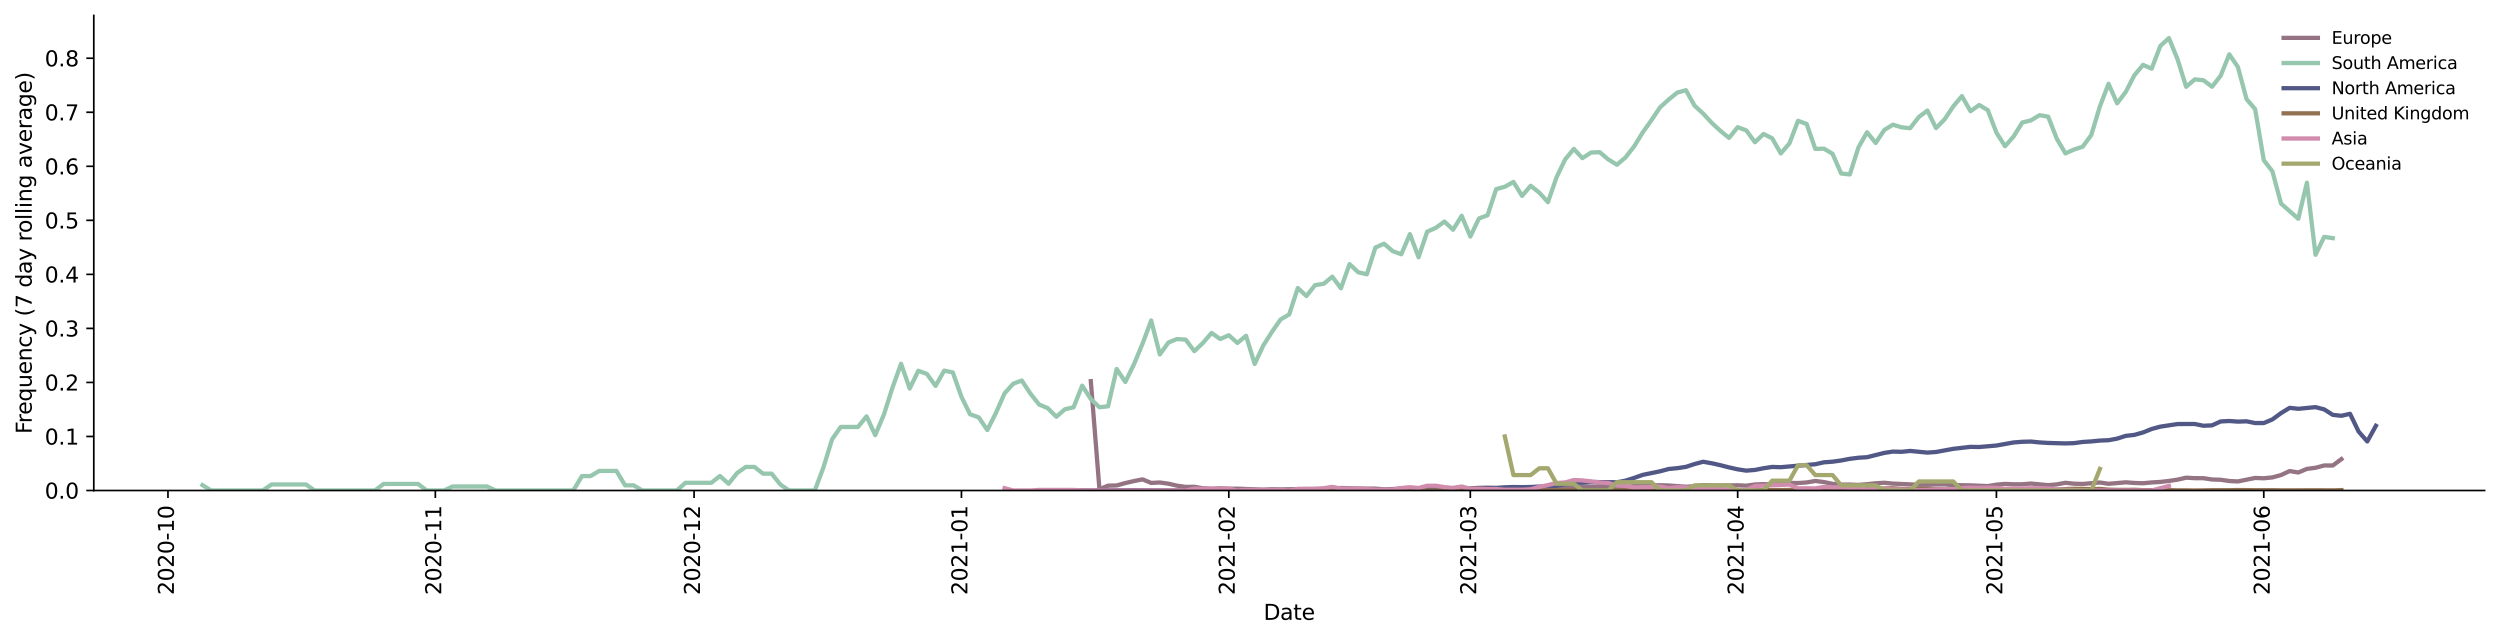 <?xml version="1.0" encoding="utf-8" standalone="no"?>
<!DOCTYPE svg PUBLIC "-//W3C//DTD SVG 1.1//EN"
  "http://www.w3.org/Graphics/SVG/1.1/DTD/svg11.dtd">
<svg height="298.621pt" version="1.1" viewBox="0 0 1166.981 298.621" width="1166.981pt" xmlns="http://www.w3.org/2000/svg" xmlns:xlink="http://www.w3.org/1999/xlink">
 <defs>
  <style type="text/css">*{stroke-linecap:butt;stroke-linejoin:round;}</style>
 </defs>
 <g id="figure_1">
  <g id="patch_1">
   <path d="M 0 298.621 
L 1166.981 298.621 
L 1166.981 0 
L 0 0 
z
" style="fill:#ffffff;"/>
  </g>
  <g id="axes_1">
   <g id="patch_2">
    <path d="M 43.781 228.96 
L 1159.781 228.96 
L 1159.781 7.2 
L 43.781 7.2 
z
" style="fill:#ffffff;"/>
   </g>
   <g id="matplotlib.axis_1">
    <g id="xtick_1">
     <g id="line2d_1">
      <defs>
       <path d="M 0 0 
L 0 3.5 
" id="m5e70912ed9" style="stroke:#000000;stroke-width:0.8;"/>
      </defs>
      <g>
       <use style="stroke:#000000;stroke-width:0.8;" x="78.405" xlink:href="#m5e70912ed9" y="228.96"/>
      </g>
     </g>
     <g id="text_1">
      <!-- 2020-10 -->
      <g transform="translate(81.164 277.743)rotate(-90)scale(0.1 -0.1)">
       <defs>
        <path d="M 1228 531 
L 3431 531 
L 3431 0 
L 469 0 
L 469 531 
Q 828 903 1448 1529 
Q 2069 2156 2228 2338 
Q 2531 2678 2651 2914 
Q 2772 3150 2772 3378 
Q 2772 3750 2511 3984 
Q 2250 4219 1831 4219 
Q 1534 4219 1204 4116 
Q 875 4013 500 3803 
L 500 4441 
Q 881 4594 1212 4672 
Q 1544 4750 1819 4750 
Q 2544 4750 2975 4387 
Q 3406 4025 3406 3419 
Q 3406 3131 3298 2873 
Q 3191 2616 2906 2266 
Q 2828 2175 2409 1742 
Q 1991 1309 1228 531 
z
" id="DejaVuSans-32" transform="scale(0.016)"/>
        <path d="M 2034 4250 
Q 1547 4250 1301 3770 
Q 1056 3291 1056 2328 
Q 1056 1369 1301 889 
Q 1547 409 2034 409 
Q 2525 409 2770 889 
Q 3016 1369 3016 2328 
Q 3016 3291 2770 3770 
Q 2525 4250 2034 4250 
z
M 2034 4750 
Q 2819 4750 3233 4129 
Q 3647 3509 3647 2328 
Q 3647 1150 3233 529 
Q 2819 -91 2034 -91 
Q 1250 -91 836 529 
Q 422 1150 422 2328 
Q 422 3509 836 4129 
Q 1250 4750 2034 4750 
z
" id="DejaVuSans-30" transform="scale(0.016)"/>
        <path d="M 313 2009 
L 1997 2009 
L 1997 1497 
L 313 1497 
L 313 2009 
z
" id="DejaVuSans-2d" transform="scale(0.016)"/>
        <path d="M 794 531 
L 1825 531 
L 1825 4091 
L 703 3866 
L 703 4441 
L 1819 4666 
L 2450 4666 
L 2450 531 
L 3481 531 
L 3481 0 
L 794 0 
L 794 531 
z
" id="DejaVuSans-31" transform="scale(0.016)"/>
       </defs>
       <use xlink:href="#DejaVuSans-32"/>
       <use x="63.623" xlink:href="#DejaVuSans-30"/>
       <use x="127.246" xlink:href="#DejaVuSans-32"/>
       <use x="190.869" xlink:href="#DejaVuSans-30"/>
       <use x="254.492" xlink:href="#DejaVuSans-2d"/>
       <use x="290.576" xlink:href="#DejaVuSans-31"/>
       <use x="354.199" xlink:href="#DejaVuSans-30"/>
      </g>
     </g>
    </g>
    <g id="xtick_2">
     <g id="line2d_2">
      <g>
       <use style="stroke:#000000;stroke-width:0.8;" x="203.21" xlink:href="#m5e70912ed9" y="228.96"/>
      </g>
     </g>
     <g id="text_2">
      <!-- 2020-11 -->
      <g transform="translate(205.969 277.743)rotate(-90)scale(0.1 -0.1)">
       <use xlink:href="#DejaVuSans-32"/>
       <use x="63.623" xlink:href="#DejaVuSans-30"/>
       <use x="127.246" xlink:href="#DejaVuSans-32"/>
       <use x="190.869" xlink:href="#DejaVuSans-30"/>
       <use x="254.492" xlink:href="#DejaVuSans-2d"/>
       <use x="290.576" xlink:href="#DejaVuSans-31"/>
       <use x="354.199" xlink:href="#DejaVuSans-31"/>
      </g>
     </g>
    </g>
    <g id="xtick_3">
     <g id="line2d_3">
      <g>
       <use style="stroke:#000000;stroke-width:0.8;" x="323.989" xlink:href="#m5e70912ed9" y="228.96"/>
      </g>
     </g>
     <g id="text_3">
      <!-- 2020-12 -->
      <g transform="translate(326.748 277.743)rotate(-90)scale(0.1 -0.1)">
       <use xlink:href="#DejaVuSans-32"/>
       <use x="63.623" xlink:href="#DejaVuSans-30"/>
       <use x="127.246" xlink:href="#DejaVuSans-32"/>
       <use x="190.869" xlink:href="#DejaVuSans-30"/>
       <use x="254.492" xlink:href="#DejaVuSans-2d"/>
       <use x="290.576" xlink:href="#DejaVuSans-31"/>
       <use x="354.199" xlink:href="#DejaVuSans-32"/>
      </g>
     </g>
    </g>
    <g id="xtick_4">
     <g id="line2d_4">
      <g>
       <use style="stroke:#000000;stroke-width:0.8;" x="448.794" xlink:href="#m5e70912ed9" y="228.96"/>
      </g>
     </g>
     <g id="text_4">
      <!-- 2021-01 -->
      <g transform="translate(451.554 277.743)rotate(-90)scale(0.1 -0.1)">
       <use xlink:href="#DejaVuSans-32"/>
       <use x="63.623" xlink:href="#DejaVuSans-30"/>
       <use x="127.246" xlink:href="#DejaVuSans-32"/>
       <use x="190.869" xlink:href="#DejaVuSans-31"/>
       <use x="254.492" xlink:href="#DejaVuSans-2d"/>
       <use x="290.576" xlink:href="#DejaVuSans-30"/>
       <use x="354.199" xlink:href="#DejaVuSans-31"/>
      </g>
     </g>
    </g>
    <g id="xtick_5">
     <g id="line2d_5">
      <g>
       <use style="stroke:#000000;stroke-width:0.8;" x="573.599" xlink:href="#m5e70912ed9" y="228.96"/>
      </g>
     </g>
     <g id="text_5">
      <!-- 2021-02 -->
      <g transform="translate(576.359 277.743)rotate(-90)scale(0.1 -0.1)">
       <use xlink:href="#DejaVuSans-32"/>
       <use x="63.623" xlink:href="#DejaVuSans-30"/>
       <use x="127.246" xlink:href="#DejaVuSans-32"/>
       <use x="190.869" xlink:href="#DejaVuSans-31"/>
       <use x="254.492" xlink:href="#DejaVuSans-2d"/>
       <use x="290.576" xlink:href="#DejaVuSans-30"/>
       <use x="354.199" xlink:href="#DejaVuSans-32"/>
      </g>
     </g>
    </g>
    <g id="xtick_6">
     <g id="line2d_6">
      <g>
       <use style="stroke:#000000;stroke-width:0.8;" x="686.327" xlink:href="#m5e70912ed9" y="228.96"/>
      </g>
     </g>
     <g id="text_6">
      <!-- 2021-03 -->
      <g transform="translate(689.086 277.743)rotate(-90)scale(0.1 -0.1)">
       <defs>
        <path d="M 2597 2516 
Q 3050 2419 3304 2112 
Q 3559 1806 3559 1356 
Q 3559 666 3084 287 
Q 2609 -91 1734 -91 
Q 1441 -91 1130 -33 
Q 819 25 488 141 
L 488 750 
Q 750 597 1062 519 
Q 1375 441 1716 441 
Q 2309 441 2620 675 
Q 2931 909 2931 1356 
Q 2931 1769 2642 2001 
Q 2353 2234 1838 2234 
L 1294 2234 
L 1294 2753 
L 1863 2753 
Q 2328 2753 2575 2939 
Q 2822 3125 2822 3475 
Q 2822 3834 2567 4026 
Q 2313 4219 1838 4219 
Q 1578 4219 1281 4162 
Q 984 4106 628 3988 
L 628 4550 
Q 988 4650 1302 4700 
Q 1616 4750 1894 4750 
Q 2613 4750 3031 4423 
Q 3450 4097 3450 3541 
Q 3450 3153 3228 2886 
Q 3006 2619 2597 2516 
z
" id="DejaVuSans-33" transform="scale(0.016)"/>
       </defs>
       <use xlink:href="#DejaVuSans-32"/>
       <use x="63.623" xlink:href="#DejaVuSans-30"/>
       <use x="127.246" xlink:href="#DejaVuSans-32"/>
       <use x="190.869" xlink:href="#DejaVuSans-31"/>
       <use x="254.492" xlink:href="#DejaVuSans-2d"/>
       <use x="290.576" xlink:href="#DejaVuSans-30"/>
       <use x="354.199" xlink:href="#DejaVuSans-33"/>
      </g>
     </g>
    </g>
    <g id="xtick_7">
     <g id="line2d_7">
      <g>
       <use style="stroke:#000000;stroke-width:0.8;" x="811.132" xlink:href="#m5e70912ed9" y="228.96"/>
      </g>
     </g>
     <g id="text_7">
      <!-- 2021-04 -->
      <g transform="translate(813.891 277.743)rotate(-90)scale(0.1 -0.1)">
       <defs>
        <path d="M 2419 4116 
L 825 1625 
L 2419 1625 
L 2419 4116 
z
M 2253 4666 
L 3047 4666 
L 3047 1625 
L 3713 1625 
L 3713 1100 
L 3047 1100 
L 3047 0 
L 2419 0 
L 2419 1100 
L 313 1100 
L 313 1709 
L 2253 4666 
z
" id="DejaVuSans-34" transform="scale(0.016)"/>
       </defs>
       <use xlink:href="#DejaVuSans-32"/>
       <use x="63.623" xlink:href="#DejaVuSans-30"/>
       <use x="127.246" xlink:href="#DejaVuSans-32"/>
       <use x="190.869" xlink:href="#DejaVuSans-31"/>
       <use x="254.492" xlink:href="#DejaVuSans-2d"/>
       <use x="290.576" xlink:href="#DejaVuSans-30"/>
       <use x="354.199" xlink:href="#DejaVuSans-34"/>
      </g>
     </g>
    </g>
    <g id="xtick_8">
     <g id="line2d_8">
      <g>
       <use style="stroke:#000000;stroke-width:0.8;" x="931.911" xlink:href="#m5e70912ed9" y="228.96"/>
      </g>
     </g>
     <g id="text_8">
      <!-- 2021-05 -->
      <g transform="translate(934.67 277.743)rotate(-90)scale(0.1 -0.1)">
       <defs>
        <path d="M 691 4666 
L 3169 4666 
L 3169 4134 
L 1269 4134 
L 1269 2991 
Q 1406 3038 1543 3061 
Q 1681 3084 1819 3084 
Q 2600 3084 3056 2656 
Q 3513 2228 3513 1497 
Q 3513 744 3044 326 
Q 2575 -91 1722 -91 
Q 1428 -91 1123 -41 
Q 819 9 494 109 
L 494 744 
Q 775 591 1075 516 
Q 1375 441 1709 441 
Q 2250 441 2565 725 
Q 2881 1009 2881 1497 
Q 2881 1984 2565 2268 
Q 2250 2553 1709 2553 
Q 1456 2553 1204 2497 
Q 953 2441 691 2322 
L 691 4666 
z
" id="DejaVuSans-35" transform="scale(0.016)"/>
       </defs>
       <use xlink:href="#DejaVuSans-32"/>
       <use x="63.623" xlink:href="#DejaVuSans-30"/>
       <use x="127.246" xlink:href="#DejaVuSans-32"/>
       <use x="190.869" xlink:href="#DejaVuSans-31"/>
       <use x="254.492" xlink:href="#DejaVuSans-2d"/>
       <use x="290.576" xlink:href="#DejaVuSans-30"/>
       <use x="354.199" xlink:href="#DejaVuSans-35"/>
      </g>
     </g>
    </g>
    <g id="xtick_9">
     <g id="line2d_9">
      <g>
       <use style="stroke:#000000;stroke-width:0.8;" x="1056.716" xlink:href="#m5e70912ed9" y="228.96"/>
      </g>
     </g>
     <g id="text_9">
      <!-- 2021-06 -->
      <g transform="translate(1059.476 277.743)rotate(-90)scale(0.1 -0.1)">
       <defs>
        <path d="M 2113 2584 
Q 1688 2584 1439 2293 
Q 1191 2003 1191 1497 
Q 1191 994 1439 701 
Q 1688 409 2113 409 
Q 2538 409 2786 701 
Q 3034 994 3034 1497 
Q 3034 2003 2786 2293 
Q 2538 2584 2113 2584 
z
M 3366 4563 
L 3366 3988 
Q 3128 4100 2886 4159 
Q 2644 4219 2406 4219 
Q 1781 4219 1451 3797 
Q 1122 3375 1075 2522 
Q 1259 2794 1537 2939 
Q 1816 3084 2150 3084 
Q 2853 3084 3261 2657 
Q 3669 2231 3669 1497 
Q 3669 778 3244 343 
Q 2819 -91 2113 -91 
Q 1303 -91 875 529 
Q 447 1150 447 2328 
Q 447 3434 972 4092 
Q 1497 4750 2381 4750 
Q 2619 4750 2861 4703 
Q 3103 4656 3366 4563 
z
" id="DejaVuSans-36" transform="scale(0.016)"/>
       </defs>
       <use xlink:href="#DejaVuSans-32"/>
       <use x="63.623" xlink:href="#DejaVuSans-30"/>
       <use x="127.246" xlink:href="#DejaVuSans-32"/>
       <use x="190.869" xlink:href="#DejaVuSans-31"/>
       <use x="254.492" xlink:href="#DejaVuSans-2d"/>
       <use x="290.576" xlink:href="#DejaVuSans-30"/>
       <use x="354.199" xlink:href="#DejaVuSans-36"/>
      </g>
     </g>
    </g>
    <g id="text_10">
     <!-- Date -->
     <g transform="translate(589.83 289.341)scale(0.1 -0.1)">
      <defs>
       <path d="M 1259 4147 
L 1259 519 
L 2022 519 
Q 2988 519 3436 956 
Q 3884 1394 3884 2338 
Q 3884 3275 3436 3711 
Q 2988 4147 2022 4147 
L 1259 4147 
z
M 628 4666 
L 1925 4666 
Q 3281 4666 3915 4102 
Q 4550 3538 4550 2338 
Q 4550 1131 3912 565 
Q 3275 0 1925 0 
L 628 0 
L 628 4666 
z
" id="DejaVuSans-44" transform="scale(0.016)"/>
       <path d="M 2194 1759 
Q 1497 1759 1228 1600 
Q 959 1441 959 1056 
Q 959 750 1161 570 
Q 1363 391 1709 391 
Q 2188 391 2477 730 
Q 2766 1069 2766 1631 
L 2766 1759 
L 2194 1759 
z
M 3341 1997 
L 3341 0 
L 2766 0 
L 2766 531 
Q 2569 213 2275 61 
Q 1981 -91 1556 -91 
Q 1019 -91 701 211 
Q 384 513 384 1019 
Q 384 1609 779 1909 
Q 1175 2209 1959 2209 
L 2766 2209 
L 2766 2266 
Q 2766 2663 2505 2880 
Q 2244 3097 1772 3097 
Q 1472 3097 1187 3025 
Q 903 2953 641 2809 
L 641 3341 
Q 956 3463 1253 3523 
Q 1550 3584 1831 3584 
Q 2591 3584 2966 3190 
Q 3341 2797 3341 1997 
z
" id="DejaVuSans-61" transform="scale(0.016)"/>
       <path d="M 1172 4494 
L 1172 3500 
L 2356 3500 
L 2356 3053 
L 1172 3053 
L 1172 1153 
Q 1172 725 1289 603 
Q 1406 481 1766 481 
L 2356 481 
L 2356 0 
L 1766 0 
Q 1100 0 847 248 
Q 594 497 594 1153 
L 594 3053 
L 172 3053 
L 172 3500 
L 594 3500 
L 594 4494 
L 1172 4494 
z
" id="DejaVuSans-74" transform="scale(0.016)"/>
       <path d="M 3597 1894 
L 3597 1613 
L 953 1613 
Q 991 1019 1311 708 
Q 1631 397 2203 397 
Q 2534 397 2845 478 
Q 3156 559 3463 722 
L 3463 178 
Q 3153 47 2828 -22 
Q 2503 -91 2169 -91 
Q 1331 -91 842 396 
Q 353 884 353 1716 
Q 353 2575 817 3079 
Q 1281 3584 2069 3584 
Q 2775 3584 3186 3129 
Q 3597 2675 3597 1894 
z
M 3022 2063 
Q 3016 2534 2758 2815 
Q 2500 3097 2075 3097 
Q 1594 3097 1305 2825 
Q 1016 2553 972 2059 
L 3022 2063 
z
" id="DejaVuSans-65" transform="scale(0.016)"/>
      </defs>
      <use xlink:href="#DejaVuSans-44"/>
      <use x="77.002" xlink:href="#DejaVuSans-61"/>
      <use x="138.281" xlink:href="#DejaVuSans-74"/>
      <use x="177.49" xlink:href="#DejaVuSans-65"/>
     </g>
    </g>
   </g>
   <g id="matplotlib.axis_2">
    <g id="ytick_1">
     <g id="line2d_10">
      <defs>
       <path d="M 0 0 
L -3.5 0 
" id="m253e2233e4" style="stroke:#000000;stroke-width:0.8;"/>
      </defs>
      <g>
       <use style="stroke:#000000;stroke-width:0.8;" x="43.781" xlink:href="#m253e2233e4" y="228.96"/>
      </g>
     </g>
     <g id="text_11">
      <!-- 0.0 -->
      <g transform="translate(20.878 232.759)scale(0.1 -0.1)">
       <defs>
        <path d="M 684 794 
L 1344 794 
L 1344 0 
L 684 0 
L 684 794 
z
" id="DejaVuSans-2e" transform="scale(0.016)"/>
       </defs>
       <use xlink:href="#DejaVuSans-30"/>
       <use x="63.623" xlink:href="#DejaVuSans-2e"/>
       <use x="95.41" xlink:href="#DejaVuSans-30"/>
      </g>
     </g>
    </g>
    <g id="ytick_2">
     <g id="line2d_11">
      <g>
       <use style="stroke:#000000;stroke-width:0.8;" x="43.781" xlink:href="#m253e2233e4" y="203.737"/>
      </g>
     </g>
     <g id="text_12">
      <!-- 0.1 -->
      <g transform="translate(20.878 207.537)scale(0.1 -0.1)">
       <use xlink:href="#DejaVuSans-30"/>
       <use x="63.623" xlink:href="#DejaVuSans-2e"/>
       <use x="95.41" xlink:href="#DejaVuSans-31"/>
      </g>
     </g>
    </g>
    <g id="ytick_3">
     <g id="line2d_12">
      <g>
       <use style="stroke:#000000;stroke-width:0.8;" x="43.781" xlink:href="#m253e2233e4" y="178.515"/>
      </g>
     </g>
     <g id="text_13">
      <!-- 0.2 -->
      <g transform="translate(20.878 182.314)scale(0.1 -0.1)">
       <use xlink:href="#DejaVuSans-30"/>
       <use x="63.623" xlink:href="#DejaVuSans-2e"/>
       <use x="95.41" xlink:href="#DejaVuSans-32"/>
      </g>
     </g>
    </g>
    <g id="ytick_4">
     <g id="line2d_13">
      <g>
       <use style="stroke:#000000;stroke-width:0.8;" x="43.781" xlink:href="#m253e2233e4" y="153.292"/>
      </g>
     </g>
     <g id="text_14">
      <!-- 0.3 -->
      <g transform="translate(20.878 157.091)scale(0.1 -0.1)">
       <use xlink:href="#DejaVuSans-30"/>
       <use x="63.623" xlink:href="#DejaVuSans-2e"/>
       <use x="95.41" xlink:href="#DejaVuSans-33"/>
      </g>
     </g>
    </g>
    <g id="ytick_5">
     <g id="line2d_14">
      <g>
       <use style="stroke:#000000;stroke-width:0.8;" x="43.781" xlink:href="#m253e2233e4" y="128.07"/>
      </g>
     </g>
     <g id="text_15">
      <!-- 0.4 -->
      <g transform="translate(20.878 131.869)scale(0.1 -0.1)">
       <use xlink:href="#DejaVuSans-30"/>
       <use x="63.623" xlink:href="#DejaVuSans-2e"/>
       <use x="95.41" xlink:href="#DejaVuSans-34"/>
      </g>
     </g>
    </g>
    <g id="ytick_6">
     <g id="line2d_15">
      <g>
       <use style="stroke:#000000;stroke-width:0.8;" x="43.781" xlink:href="#m253e2233e4" y="102.847"/>
      </g>
     </g>
     <g id="text_16">
      <!-- 0.5 -->
      <g transform="translate(20.878 106.646)scale(0.1 -0.1)">
       <use xlink:href="#DejaVuSans-30"/>
       <use x="63.623" xlink:href="#DejaVuSans-2e"/>
       <use x="95.41" xlink:href="#DejaVuSans-35"/>
      </g>
     </g>
    </g>
    <g id="ytick_7">
     <g id="line2d_16">
      <g>
       <use style="stroke:#000000;stroke-width:0.8;" x="43.781" xlink:href="#m253e2233e4" y="77.624"/>
      </g>
     </g>
     <g id="text_17">
      <!-- 0.6 -->
      <g transform="translate(20.878 81.424)scale(0.1 -0.1)">
       <use xlink:href="#DejaVuSans-30"/>
       <use x="63.623" xlink:href="#DejaVuSans-2e"/>
       <use x="95.41" xlink:href="#DejaVuSans-36"/>
      </g>
     </g>
    </g>
    <g id="ytick_8">
     <g id="line2d_17">
      <g>
       <use style="stroke:#000000;stroke-width:0.8;" x="43.781" xlink:href="#m253e2233e4" y="52.402"/>
      </g>
     </g>
     <g id="text_18">
      <!-- 0.7 -->
      <g transform="translate(20.878 56.201)scale(0.1 -0.1)">
       <defs>
        <path d="M 525 4666 
L 3525 4666 
L 3525 4397 
L 1831 0 
L 1172 0 
L 2766 4134 
L 525 4134 
L 525 4666 
z
" id="DejaVuSans-37" transform="scale(0.016)"/>
       </defs>
       <use xlink:href="#DejaVuSans-30"/>
       <use x="63.623" xlink:href="#DejaVuSans-2e"/>
       <use x="95.41" xlink:href="#DejaVuSans-37"/>
      </g>
     </g>
    </g>
    <g id="ytick_9">
     <g id="line2d_18">
      <g>
       <use style="stroke:#000000;stroke-width:0.8;" x="43.781" xlink:href="#m253e2233e4" y="27.179"/>
      </g>
     </g>
     <g id="text_19">
      <!-- 0.8 -->
      <g transform="translate(20.878 30.978)scale(0.1 -0.1)">
       <defs>
        <path d="M 2034 2216 
Q 1584 2216 1326 1975 
Q 1069 1734 1069 1313 
Q 1069 891 1326 650 
Q 1584 409 2034 409 
Q 2484 409 2743 651 
Q 3003 894 3003 1313 
Q 3003 1734 2745 1975 
Q 2488 2216 2034 2216 
z
M 1403 2484 
Q 997 2584 770 2862 
Q 544 3141 544 3541 
Q 544 4100 942 4425 
Q 1341 4750 2034 4750 
Q 2731 4750 3128 4425 
Q 3525 4100 3525 3541 
Q 3525 3141 3298 2862 
Q 3072 2584 2669 2484 
Q 3125 2378 3379 2068 
Q 3634 1759 3634 1313 
Q 3634 634 3220 271 
Q 2806 -91 2034 -91 
Q 1263 -91 848 271 
Q 434 634 434 1313 
Q 434 1759 690 2068 
Q 947 2378 1403 2484 
z
M 1172 3481 
Q 1172 3119 1398 2916 
Q 1625 2713 2034 2713 
Q 2441 2713 2670 2916 
Q 2900 3119 2900 3481 
Q 2900 3844 2670 4047 
Q 2441 4250 2034 4250 
Q 1625 4250 1398 4047 
Q 1172 3844 1172 3481 
z
" id="DejaVuSans-38" transform="scale(0.016)"/>
       </defs>
       <use xlink:href="#DejaVuSans-30"/>
       <use x="63.623" xlink:href="#DejaVuSans-2e"/>
       <use x="95.41" xlink:href="#DejaVuSans-38"/>
      </g>
     </g>
    </g>
    <g id="text_20">
     <!-- Frequency (7 day rolling average) -->
     <g transform="translate(14.798 202.529)rotate(-90)scale(0.1 -0.1)">
      <defs>
       <path d="M 628 4666 
L 3309 4666 
L 3309 4134 
L 1259 4134 
L 1259 2759 
L 3109 2759 
L 3109 2228 
L 1259 2228 
L 1259 0 
L 628 0 
L 628 4666 
z
" id="DejaVuSans-46" transform="scale(0.016)"/>
       <path d="M 2631 2963 
Q 2534 3019 2420 3045 
Q 2306 3072 2169 3072 
Q 1681 3072 1420 2755 
Q 1159 2438 1159 1844 
L 1159 0 
L 581 0 
L 581 3500 
L 1159 3500 
L 1159 2956 
Q 1341 3275 1631 3429 
Q 1922 3584 2338 3584 
Q 2397 3584 2469 3576 
Q 2541 3569 2628 3553 
L 2631 2963 
z
" id="DejaVuSans-72" transform="scale(0.016)"/>
       <path d="M 947 1747 
Q 947 1113 1208 752 
Q 1469 391 1925 391 
Q 2381 391 2643 752 
Q 2906 1113 2906 1747 
Q 2906 2381 2643 2742 
Q 2381 3103 1925 3103 
Q 1469 3103 1208 2742 
Q 947 2381 947 1747 
z
M 2906 525 
Q 2725 213 2448 61 
Q 2172 -91 1784 -91 
Q 1150 -91 751 415 
Q 353 922 353 1747 
Q 353 2572 751 3078 
Q 1150 3584 1784 3584 
Q 2172 3584 2448 3432 
Q 2725 3281 2906 2969 
L 2906 3500 
L 3481 3500 
L 3481 -1331 
L 2906 -1331 
L 2906 525 
z
" id="DejaVuSans-71" transform="scale(0.016)"/>
       <path d="M 544 1381 
L 544 3500 
L 1119 3500 
L 1119 1403 
Q 1119 906 1312 657 
Q 1506 409 1894 409 
Q 2359 409 2629 706 
Q 2900 1003 2900 1516 
L 2900 3500 
L 3475 3500 
L 3475 0 
L 2900 0 
L 2900 538 
Q 2691 219 2414 64 
Q 2138 -91 1772 -91 
Q 1169 -91 856 284 
Q 544 659 544 1381 
z
M 1991 3584 
L 1991 3584 
z
" id="DejaVuSans-75" transform="scale(0.016)"/>
       <path d="M 3513 2113 
L 3513 0 
L 2938 0 
L 2938 2094 
Q 2938 2591 2744 2837 
Q 2550 3084 2163 3084 
Q 1697 3084 1428 2787 
Q 1159 2491 1159 1978 
L 1159 0 
L 581 0 
L 581 3500 
L 1159 3500 
L 1159 2956 
Q 1366 3272 1645 3428 
Q 1925 3584 2291 3584 
Q 2894 3584 3203 3211 
Q 3513 2838 3513 2113 
z
" id="DejaVuSans-6e" transform="scale(0.016)"/>
       <path d="M 3122 3366 
L 3122 2828 
Q 2878 2963 2633 3030 
Q 2388 3097 2138 3097 
Q 1578 3097 1268 2742 
Q 959 2388 959 1747 
Q 959 1106 1268 751 
Q 1578 397 2138 397 
Q 2388 397 2633 464 
Q 2878 531 3122 666 
L 3122 134 
Q 2881 22 2623 -34 
Q 2366 -91 2075 -91 
Q 1284 -91 818 406 
Q 353 903 353 1747 
Q 353 2603 823 3093 
Q 1294 3584 2113 3584 
Q 2378 3584 2631 3529 
Q 2884 3475 3122 3366 
z
" id="DejaVuSans-63" transform="scale(0.016)"/>
       <path d="M 2059 -325 
Q 1816 -950 1584 -1140 
Q 1353 -1331 966 -1331 
L 506 -1331 
L 506 -850 
L 844 -850 
Q 1081 -850 1212 -737 
Q 1344 -625 1503 -206 
L 1606 56 
L 191 3500 
L 800 3500 
L 1894 763 
L 2988 3500 
L 3597 3500 
L 2059 -325 
z
" id="DejaVuSans-79" transform="scale(0.016)"/>
       <path id="DejaVuSans-20" transform="scale(0.016)"/>
       <path d="M 1984 4856 
Q 1566 4138 1362 3434 
Q 1159 2731 1159 2009 
Q 1159 1288 1364 580 
Q 1569 -128 1984 -844 
L 1484 -844 
Q 1016 -109 783 600 
Q 550 1309 550 2009 
Q 550 2706 781 3412 
Q 1013 4119 1484 4856 
L 1984 4856 
z
" id="DejaVuSans-28" transform="scale(0.016)"/>
       <path d="M 2906 2969 
L 2906 4863 
L 3481 4863 
L 3481 0 
L 2906 0 
L 2906 525 
Q 2725 213 2448 61 
Q 2172 -91 1784 -91 
Q 1150 -91 751 415 
Q 353 922 353 1747 
Q 353 2572 751 3078 
Q 1150 3584 1784 3584 
Q 2172 3584 2448 3432 
Q 2725 3281 2906 2969 
z
M 947 1747 
Q 947 1113 1208 752 
Q 1469 391 1925 391 
Q 2381 391 2643 752 
Q 2906 1113 2906 1747 
Q 2906 2381 2643 2742 
Q 2381 3103 1925 3103 
Q 1469 3103 1208 2742 
Q 947 2381 947 1747 
z
" id="DejaVuSans-64" transform="scale(0.016)"/>
       <path d="M 1959 3097 
Q 1497 3097 1228 2736 
Q 959 2375 959 1747 
Q 959 1119 1226 758 
Q 1494 397 1959 397 
Q 2419 397 2687 759 
Q 2956 1122 2956 1747 
Q 2956 2369 2687 2733 
Q 2419 3097 1959 3097 
z
M 1959 3584 
Q 2709 3584 3137 3096 
Q 3566 2609 3566 1747 
Q 3566 888 3137 398 
Q 2709 -91 1959 -91 
Q 1206 -91 779 398 
Q 353 888 353 1747 
Q 353 2609 779 3096 
Q 1206 3584 1959 3584 
z
" id="DejaVuSans-6f" transform="scale(0.016)"/>
       <path d="M 603 4863 
L 1178 4863 
L 1178 0 
L 603 0 
L 603 4863 
z
" id="DejaVuSans-6c" transform="scale(0.016)"/>
       <path d="M 603 3500 
L 1178 3500 
L 1178 0 
L 603 0 
L 603 3500 
z
M 603 4863 
L 1178 4863 
L 1178 4134 
L 603 4134 
L 603 4863 
z
" id="DejaVuSans-69" transform="scale(0.016)"/>
       <path d="M 2906 1791 
Q 2906 2416 2648 2759 
Q 2391 3103 1925 3103 
Q 1463 3103 1205 2759 
Q 947 2416 947 1791 
Q 947 1169 1205 825 
Q 1463 481 1925 481 
Q 2391 481 2648 825 
Q 2906 1169 2906 1791 
z
M 3481 434 
Q 3481 -459 3084 -895 
Q 2688 -1331 1869 -1331 
Q 1566 -1331 1297 -1286 
Q 1028 -1241 775 -1147 
L 775 -588 
Q 1028 -725 1275 -790 
Q 1522 -856 1778 -856 
Q 2344 -856 2625 -561 
Q 2906 -266 2906 331 
L 2906 616 
Q 2728 306 2450 153 
Q 2172 0 1784 0 
Q 1141 0 747 490 
Q 353 981 353 1791 
Q 353 2603 747 3093 
Q 1141 3584 1784 3584 
Q 2172 3584 2450 3431 
Q 2728 3278 2906 2969 
L 2906 3500 
L 3481 3500 
L 3481 434 
z
" id="DejaVuSans-67" transform="scale(0.016)"/>
       <path d="M 191 3500 
L 800 3500 
L 1894 563 
L 2988 3500 
L 3597 3500 
L 2284 0 
L 1503 0 
L 191 3500 
z
" id="DejaVuSans-76" transform="scale(0.016)"/>
       <path d="M 513 4856 
L 1013 4856 
Q 1481 4119 1714 3412 
Q 1947 2706 1947 2009 
Q 1947 1309 1714 600 
Q 1481 -109 1013 -844 
L 513 -844 
Q 928 -128 1133 580 
Q 1338 1288 1338 2009 
Q 1338 2731 1133 3434 
Q 928 4138 513 4856 
z
" id="DejaVuSans-29" transform="scale(0.016)"/>
      </defs>
      <use xlink:href="#DejaVuSans-46"/>
      <use x="50.27" xlink:href="#DejaVuSans-72"/>
      <use x="89.133" xlink:href="#DejaVuSans-65"/>
      <use x="150.656" xlink:href="#DejaVuSans-71"/>
      <use x="214.133" xlink:href="#DejaVuSans-75"/>
      <use x="277.512" xlink:href="#DejaVuSans-65"/>
      <use x="339.035" xlink:href="#DejaVuSans-6e"/>
      <use x="402.414" xlink:href="#DejaVuSans-63"/>
      <use x="457.395" xlink:href="#DejaVuSans-79"/>
      <use x="516.574" xlink:href="#DejaVuSans-20"/>
      <use x="548.361" xlink:href="#DejaVuSans-28"/>
      <use x="587.375" xlink:href="#DejaVuSans-37"/>
      <use x="650.998" xlink:href="#DejaVuSans-20"/>
      <use x="682.785" xlink:href="#DejaVuSans-64"/>
      <use x="746.262" xlink:href="#DejaVuSans-61"/>
      <use x="807.541" xlink:href="#DejaVuSans-79"/>
      <use x="866.721" xlink:href="#DejaVuSans-20"/>
      <use x="898.508" xlink:href="#DejaVuSans-72"/>
      <use x="937.371" xlink:href="#DejaVuSans-6f"/>
      <use x="998.553" xlink:href="#DejaVuSans-6c"/>
      <use x="1026.336" xlink:href="#DejaVuSans-6c"/>
      <use x="1054.119" xlink:href="#DejaVuSans-69"/>
      <use x="1081.902" xlink:href="#DejaVuSans-6e"/>
      <use x="1145.281" xlink:href="#DejaVuSans-67"/>
      <use x="1208.758" xlink:href="#DejaVuSans-20"/>
      <use x="1240.545" xlink:href="#DejaVuSans-61"/>
      <use x="1301.824" xlink:href="#DejaVuSans-76"/>
      <use x="1361.004" xlink:href="#DejaVuSans-65"/>
      <use x="1422.527" xlink:href="#DejaVuSans-72"/>
      <use x="1463.641" xlink:href="#DejaVuSans-61"/>
      <use x="1524.92" xlink:href="#DejaVuSans-67"/>
      <use x="1588.396" xlink:href="#DejaVuSans-65"/>
      <use x="1649.92" xlink:href="#DejaVuSans-29"/>
     </g>
    </g>
   </g>
   <g id="line2d_19">
    <path clip-path="url(#pf88e5915ab)" d="M 509.184 177.921 
L 513.21 228.367 
L 517.236 226.703 
L 521.262 226.606 
L 525.288 225.497 
L 529.314 224.563 
L 533.34 223.767 
L 537.366 225.43 
L 541.392 225.22 
L 545.418 225.779 
L 549.444 226.713 
L 553.47 227.282 
L 557.496 227.224 
L 561.522 227.919 
L 565.547 228.174 
L 569.573 227.942 
L 573.599 228.125 
L 577.625 228.106 
L 589.703 228.574 
L 593.729 228.371 
L 597.755 228.448 
L 605.807 228.31 
L 621.911 228.17 
L 625.937 227.778 
L 633.989 228.049 
L 642.041 228.082 
L 646.067 228.43 
L 650.093 228.283 
L 654.119 227.992 
L 658.145 228.082 
L 670.223 227.893 
L 674.249 228.134 
L 678.275 227.811 
L 682.301 227.81 
L 686.327 227.959 
L 690.353 227.706 
L 694.379 227.625 
L 698.405 227.818 
L 702.431 227.827 
L 706.457 227.449 
L 718.534 227.64 
L 722.56 227.631 
L 726.586 227.865 
L 730.612 227.963 
L 738.664 227.144 
L 742.69 227.17 
L 750.742 226.935 
L 754.768 227.315 
L 758.794 227.36 
L 762.82 226.852 
L 766.846 226.587 
L 770.872 226.647 
L 774.898 226.487 
L 778.924 226.619 
L 786.976 227.209 
L 791.002 226.993 
L 795.028 226.423 
L 803.08 226.692 
L 811.132 226.524 
L 815.158 226.706 
L 819.184 226.144 
L 823.21 225.985 
L 827.236 226.153 
L 835.288 225.413 
L 839.314 225.476 
L 843.34 225.204 
L 847.366 224.507 
L 851.392 225.024 
L 855.418 225.845 
L 859.444 226.233 
L 863.47 226.181 
L 867.496 226.351 
L 871.522 226.032 
L 875.547 225.587 
L 879.573 225.35 
L 883.599 225.742 
L 895.677 226.283 
L 899.703 226.314 
L 903.729 226.141 
L 907.755 226.118 
L 911.781 226.433 
L 919.833 226.568 
L 927.885 226.901 
L 931.911 226.243 
L 935.937 225.883 
L 939.963 226.057 
L 943.989 226.044 
L 948.015 225.72 
L 956.067 226.458 
L 960.093 226.106 
L 964.119 225.362 
L 968.145 225.786 
L 972.171 225.906 
L 980.223 225.228 
L 984.249 225.834 
L 992.301 225.144 
L 996.327 225.442 
L 1000.353 225.581 
L 1004.379 225.199 
L 1008.405 224.964 
L 1012.431 224.504 
L 1016.457 223.894 
L 1020.483 222.982 
L 1024.509 223.202 
L 1028.534 223.216 
L 1032.56 223.827 
L 1036.586 223.949 
L 1040.612 224.536 
L 1044.638 224.728 
L 1052.69 223.102 
L 1056.716 223.25 
L 1060.742 222.847 
L 1064.768 221.743 
L 1068.794 219.888 
L 1072.82 220.554 
L 1076.846 218.876 
L 1080.872 218.354 
L 1084.898 217.282 
L 1088.924 217.297 
L 1092.95 214.312 
L 1092.95 214.312 
" style="fill:none;stroke:#947383;stroke-linecap:square;stroke-width:2;"/>
   </g>
   <g id="line2d_20">
    <path clip-path="url(#pf88e5915ab)" d="M 94.509 226.438 
L 98.534 228.96 
L 122.69 228.96 
L 126.716 226.157 
L 142.82 226.157 
L 146.846 228.96 
L 175.028 228.96 
L 179.054 225.903 
L 195.158 225.903 
L 199.184 228.96 
L 207.236 228.96 
L 211.262 227.092 
L 227.366 227.092 
L 231.392 228.96 
L 267.625 228.96 
L 271.651 222.234 
L 275.677 222.234 
L 279.703 219.832 
L 287.755 219.832 
L 291.781 226.558 
L 295.807 226.558 
L 299.833 228.96 
L 315.937 228.96 
L 319.963 225.357 
L 332.041 225.357 
L 336.067 222.204 
L 340.093 225.807 
L 344.119 220.763 
L 348.145 217.96 
L 352.171 217.96 
L 356.197 221.113 
L 360.223 221.113 
L 364.249 226.157 
L 368.275 228.96 
L 380.353 228.96 
L 384.379 218.15 
L 388.405 205.072 
L 392.431 199.307 
L 400.483 199.307 
L 404.509 194.352 
L 408.534 203.107 
L 412.56 193.621 
L 416.586 181.01 
L 420.612 169.8 
L 424.638 181.36 
L 428.664 173.073 
L 432.69 174.566 
L 436.716 180.138 
L 440.742 173.005 
L 444.768 173.845 
L 448.794 185.226 
L 452.82 193.379 
L 456.846 194.813 
L 460.872 200.728 
L 464.898 192.723 
L 468.924 183.606 
L 472.95 179.122 
L 476.976 177.622 
L 481.002 183.745 
L 485.028 188.807 
L 489.054 190.507 
L 493.08 194.543 
L 497.106 191.027 
L 501.132 190.127 
L 505.158 180.008 
L 509.184 186.291 
L 513.21 190.103 
L 517.236 189.673 
L 521.262 172.243 
L 525.288 178.282 
L 529.314 170.088 
L 533.34 160.407 
L 537.366 149.597 
L 541.392 165.46 
L 545.418 159.871 
L 549.444 158.253 
L 553.47 158.535 
L 557.496 163.923 
L 561.522 160.085 
L 565.547 155.422 
L 569.573 158.257 
L 573.599 156.489 
L 577.625 160.081 
L 581.651 156.762 
L 585.677 169.886 
L 589.703 161.261 
L 593.729 154.931 
L 597.755 149.127 
L 601.781 146.771 
L 605.807 134.446 
L 609.833 138.185 
L 613.859 133.09 
L 617.885 132.485 
L 621.911 129.152 
L 625.937 134.577 
L 629.963 123.279 
L 633.989 127.095 
L 638.015 128.039 
L 642.041 115.533 
L 646.067 113.773 
L 650.093 117.23 
L 654.119 118.688 
L 658.145 109.287 
L 662.171 120.081 
L 666.197 108.149 
L 670.223 106.359 
L 674.249 103.424 
L 678.275 107.229 
L 682.301 100.751 
L 686.327 110.414 
L 690.353 101.988 
L 694.379 100.463 
L 698.405 88.288 
L 702.431 87.179 
L 706.457 84.926 
L 710.483 91.428 
L 714.509 86.715 
L 718.534 89.93 
L 722.56 94.355 
L 726.586 82.743 
L 730.612 74.401 
L 734.638 69.506 
L 738.664 73.819 
L 742.69 71.209 
L 746.716 71.026 
L 750.742 74.425 
L 754.768 76.898 
L 758.794 73.444 
L 762.82 68.317 
L 766.846 61.747 
L 770.872 56.117 
L 774.898 50.118 
L 778.924 46.477 
L 782.95 43.211 
L 786.976 42.114 
L 791.002 49.306 
L 795.028 53.021 
L 799.054 57.377 
L 803.08 61.089 
L 807.106 64.369 
L 811.132 59.377 
L 815.158 60.869 
L 819.184 66.385 
L 823.21 62.549 
L 827.236 64.556 
L 831.262 71.629 
L 835.288 66.926 
L 839.314 56.395 
L 843.34 57.893 
L 847.366 69.511 
L 851.392 69.388 
L 855.418 71.791 
L 859.444 80.986 
L 863.47 81.445 
L 867.496 68.835 
L 871.522 61.739 
L 875.547 66.744 
L 879.573 60.682 
L 883.599 58.199 
L 887.625 59.422 
L 891.651 59.84 
L 895.677 54.628 
L 899.703 51.604 
L 903.729 59.798 
L 907.755 55.671 
L 911.781 49.632 
L 915.807 44.873 
L 919.833 51.918 
L 923.859 49.011 
L 927.885 51.402 
L 931.911 61.899 
L 935.937 68.254 
L 939.963 63.66 
L 943.989 57.184 
L 948.015 56.2 
L 952.041 53.767 
L 956.067 54.445 
L 960.093 64.762 
L 964.119 71.599 
L 968.145 69.792 
L 972.171 68.486 
L 976.197 63.03 
L 980.223 49.639 
L 984.249 39.126 
L 988.275 48.24 
L 992.301 42.875 
L 996.327 35.111 
L 1000.353 30.283 
L 1004.379 32.044 
L 1008.405 21.494 
L 1012.431 17.76 
L 1016.457 27.662 
L 1020.483 40.518 
L 1024.509 37.056 
L 1028.534 37.456 
L 1032.56 40.486 
L 1036.586 35.348 
L 1040.612 25.37 
L 1044.638 31.279 
L 1048.664 46.258 
L 1052.69 50.978 
L 1056.716 74.799 
L 1060.742 79.973 
L 1064.768 95.038 
L 1072.82 102.113 
L 1076.846 85.298 
L 1080.872 118.928 
L 1084.898 110.566 
L 1088.924 111.166 
L 1088.924 111.166 
" style="fill:none;stroke:#96c6ad;stroke-linecap:square;stroke-width:2;"/>
   </g>
   <g id="line2d_21">
    <path clip-path="url(#pf88e5915ab)" d="M 497.106 228.864 
L 509.184 228.96 
L 517.236 228.859 
L 529.314 228.791 
L 537.366 228.892 
L 549.444 228.96 
L 569.573 228.91 
L 585.677 228.937 
L 613.859 228.842 
L 625.937 228.886 
L 638.015 228.733 
L 654.119 228.813 
L 682.301 228.277 
L 686.327 228.301 
L 694.379 227.849 
L 698.405 227.761 
L 702.431 227.481 
L 706.457 227.343 
L 710.483 227.403 
L 714.509 227.322 
L 718.534 227.129 
L 722.56 227.235 
L 726.586 226.734 
L 734.638 225.429 
L 738.664 225.291 
L 742.69 225.01 
L 754.768 225.124 
L 758.794 224.366 
L 762.82 223.084 
L 766.846 221.661 
L 774.898 220.001 
L 778.924 218.929 
L 782.95 218.532 
L 786.976 217.928 
L 791.002 216.61 
L 795.028 215.537 
L 799.054 216.25 
L 803.08 217.155 
L 807.106 218.183 
L 811.132 219.076 
L 815.158 219.693 
L 819.184 219.357 
L 823.21 218.574 
L 827.236 217.961 
L 831.262 218.079 
L 839.314 217.384 
L 847.366 216.701 
L 851.392 215.805 
L 855.418 215.514 
L 859.444 214.948 
L 863.47 214.178 
L 867.496 213.67 
L 871.522 213.42 
L 879.573 211.41 
L 883.599 210.798 
L 887.625 210.905 
L 891.651 210.496 
L 899.703 211.27 
L 903.729 210.987 
L 911.781 209.507 
L 919.833 208.589 
L 923.859 208.664 
L 931.911 207.97 
L 939.963 206.531 
L 943.989 206.22 
L 948.015 206.114 
L 952.041 206.52 
L 956.067 206.762 
L 964.119 206.988 
L 968.145 206.849 
L 972.171 206.308 
L 976.197 206.052 
L 980.223 205.655 
L 984.249 205.491 
L 988.275 204.741 
L 992.301 203.459 
L 996.327 202.997 
L 1000.353 201.868 
L 1004.379 200.247 
L 1008.405 199.157 
L 1016.457 197.94 
L 1024.509 197.917 
L 1028.534 198.746 
L 1032.56 198.555 
L 1036.586 196.728 
L 1040.612 196.52 
L 1044.638 196.812 
L 1048.664 196.668 
L 1052.69 197.474 
L 1056.716 197.466 
L 1060.742 195.787 
L 1064.768 192.843 
L 1068.794 190.379 
L 1072.82 190.828 
L 1080.872 190.047 
L 1084.898 191.099 
L 1088.924 193.659 
L 1092.95 194.09 
L 1096.976 193.157 
L 1101.002 201.492 
L 1105.028 206.06 
L 1109.054 198.761 
L 1109.054 198.761 
" style="fill:none;stroke:#525886;stroke-linecap:square;stroke-width:2;"/>
   </g>
   <g id="line2d_22">
    <path clip-path="url(#pf88e5915ab)" d="M 601.781 228.903 
L 605.807 228.96 
L 609.833 228.96 
L 613.859 228.96 
L 617.885 228.96 
L 621.911 228.929 
L 625.937 228.929 
L 629.963 228.929 
L 633.989 228.89 
L 638.015 228.864 
L 642.041 228.895 
L 646.067 228.895 
L 650.093 228.895 
L 654.119 228.934 
L 658.145 228.96 
L 662.171 228.96 
L 666.197 228.96 
L 670.223 228.96 
L 674.249 228.936 
L 678.275 228.905 
L 682.301 228.905 
L 686.327 228.884 
L 690.353 228.862 
L 694.379 228.864 
L 698.405 228.895 
L 702.431 228.895 
L 706.457 228.882 
L 710.483 228.904 
L 714.509 228.882 
L 718.534 228.861 
L 722.56 228.861 
L 726.586 228.83 
L 730.612 228.83 
L 734.638 228.852 
L 738.664 228.825 
L 742.69 228.81 
L 746.716 228.839 
L 750.742 228.839 
L 754.768 228.836 
L 758.794 228.884 
L 762.82 228.899 
L 766.846 228.935 
L 770.872 228.906 
L 774.898 228.931 
L 778.924 228.907 
L 782.95 228.907 
L 786.976 228.907 
L 791.002 228.936 
L 795.028 228.936 
L 799.054 228.96 
L 803.08 228.96 
L 807.106 228.932 
L 811.132 228.871 
L 815.158 228.871 
L 819.184 228.871 
L 823.21 228.789 
L 827.236 228.78 
L 831.262 228.775 
L 835.288 228.701 
L 839.314 228.601 
L 843.34 228.541 
L 847.366 228.509 
L 851.392 228.52 
L 855.418 228.511 
L 859.444 228.527 
L 863.47 228.629 
L 867.496 228.269 
L 871.522 228.166 
L 875.547 228.191 
L 879.573 228.008 
L 883.599 227.932 
L 887.625 228.219 
L 891.651 228.254 
L 895.677 228.269 
L 899.703 228.321 
L 903.729 228.364 
L 907.755 228.422 
L 911.781 228.506 
L 915.807 228.137 
L 919.833 228.305 
L 923.859 228.33 
L 927.885 228.311 
L 931.911 228.069 
L 935.937 228.391 
L 939.963 228.38 
L 943.989 228.299 
L 948.015 228.402 
L 952.041 228.641 
L 956.067 228.575 
L 960.093 228.572 
L 964.119 228.286 
L 968.145 228.172 
L 972.171 228.215 
L 976.197 228.325 
L 980.223 228.215 
L 984.249 228.569 
L 988.275 228.683 
L 992.301 228.683 
L 996.327 228.622 
L 1000.353 228.795 
L 1004.379 228.791 
L 1008.405 228.791 
L 1012.431 228.791 
L 1016.457 228.895 
L 1020.483 228.895 
L 1024.509 228.96 
L 1028.534 228.902 
L 1032.56 228.823 
L 1036.586 228.823 
L 1040.612 228.823 
L 1044.638 228.745 
L 1048.664 228.778 
L 1052.69 228.834 
L 1056.716 228.819 
L 1060.742 228.819 
L 1064.768 228.881 
L 1068.794 228.872 
L 1072.82 228.894 
L 1076.846 228.853 
L 1080.872 228.853 
L 1084.898 228.868 
L 1088.924 228.903 
L 1092.95 228.778 
" style="fill:none;stroke:#937252;stroke-linecap:square;stroke-width:2;"/>
   </g>
   <g id="line2d_23">
    <path clip-path="url(#pf88e5915ab)" d="M 468.924 227.869 
L 472.95 228.96 
L 481.002 228.96 
L 485.028 228.69 
L 501.132 228.69 
L 505.158 228.96 
L 553.47 228.96 
L 557.496 228.111 
L 573.599 228.111 
L 577.625 228.96 
L 581.651 228.656 
L 597.755 228.656 
L 601.781 228.96 
L 605.807 228.201 
L 613.859 228.201 
L 617.885 227.908 
L 621.911 227.278 
L 625.937 228.036 
L 633.989 228.036 
L 642.041 228.581 
L 650.093 228.581 
L 654.119 227.805 
L 658.145 227.427 
L 662.171 227.806 
L 666.197 226.733 
L 670.223 226.733 
L 674.249 227.396 
L 678.275 227.774 
L 682.301 227.083 
L 686.327 228.157 
L 690.353 228.157 
L 694.379 228.269 
L 698.405 228.269 
L 702.431 228.611 
L 710.483 228.611 
L 714.509 228.397 
L 718.534 227.261 
L 722.56 226.433 
L 726.586 225.473 
L 730.612 225.186 
L 734.638 224.073 
L 738.664 224.245 
L 746.716 225.189 
L 750.742 225.476 
L 754.768 226.619 
L 758.794 226.814 
L 762.82 227.53 
L 770.872 227.358 
L 774.898 227.121 
L 778.924 227.89 
L 782.95 227.423 
L 791.002 227.734 
L 795.028 228.155 
L 799.054 228.061 
L 807.106 228.793 
L 811.132 228.665 
L 815.158 228.665 
L 819.184 226.886 
L 835.288 226.182 
L 839.314 227.935 
L 843.34 227.9 
L 847.366 227.991 
L 851.392 227.305 
L 855.418 227.54 
L 859.444 227.424 
L 863.47 227.686 
L 867.496 227.575 
L 871.522 228.514 
L 875.547 228.105 
L 879.573 228.341 
L 887.625 228.451 
L 891.651 228.551 
L 895.677 228.845 
L 899.703 228.736 
L 903.729 228.447 
L 911.781 228.355 
L 915.807 227.811 
L 919.833 227.642 
L 923.859 227.749 
L 927.885 227.636 
L 931.911 227.729 
L 935.937 228.201 
L 939.963 228.025 
L 943.989 228.034 
L 948.015 227.904 
L 956.067 227.973 
L 960.093 228.427 
L 972.171 228.842 
L 976.197 228.96 
L 1004.379 228.96 
L 1012.431 226.834 
L 1012.431 226.834 
" style="fill:none;stroke:#d18cad;stroke-linecap:square;stroke-width:2;"/>
   </g>
   <g id="line2d_24">
    <path clip-path="url(#pf88e5915ab)" d="M 702.431 203.737 
L 706.457 221.754 
L 710.483 221.754 
L 714.509 221.754 
L 718.534 218.601 
L 722.56 218.601 
L 726.586 225.807 
L 730.612 225.807 
L 734.638 225.807 
L 738.664 228.96 
L 742.69 228.96 
L 746.716 228.96 
L 750.742 228.96 
L 754.768 225.08 
L 758.794 225.08 
L 762.82 225.08 
L 766.846 225.08 
L 770.872 225.08 
L 774.898 228.96 
L 778.924 228.96 
L 782.95 228.96 
L 786.976 228.96 
L 791.002 226.558 
L 795.028 226.558 
L 799.054 226.558 
L 803.08 226.558 
L 807.106 226.558 
L 811.132 228.96 
L 815.158 228.96 
L 819.184 228.96 
L 823.21 228.96 
L 827.236 224.374 
L 831.262 224.374 
L 835.288 224.374 
L 839.314 217.168 
L 843.34 217.168 
L 847.366 221.754 
L 851.392 221.754 
L 855.418 221.754 
L 859.444 226.558 
L 863.47 226.558 
L 867.496 226.558 
L 871.522 226.558 
L 875.547 226.558 
L 879.573 228.96 
L 883.599 228.96 
L 887.625 228.96 
L 891.651 228.96 
L 895.677 224.756 
L 899.703 224.756 
L 903.729 224.756 
L 907.755 224.756 
L 911.781 224.756 
L 915.807 228.96 
L 919.833 228.96 
L 923.859 228.96 
L 927.885 228.96 
L 931.911 228.96 
L 935.937 228.96 
L 939.963 228.96 
L 943.989 228.96 
L 948.015 228.96 
L 952.041 228.96 
L 956.067 228.96 
L 960.093 228.96 
L 964.119 228.96 
L 968.145 228.96 
L 972.171 228.96 
L 976.197 228.96 
L 980.223 218.871 
" style="fill:none;stroke:#a4a86f;stroke-linecap:square;stroke-width:2;"/>
   </g>
   <g id="patch_3">
    <path d="M 43.781 228.96 
L 43.781 7.2 
" style="fill:none;stroke:#000000;stroke-linecap:square;stroke-linejoin:miter;stroke-width:0.8;"/>
   </g>
   <g id="patch_4">
    <path d="M 43.781 228.96 
L 1159.781 228.96 
" style="fill:none;stroke:#000000;stroke-linecap:square;stroke-linejoin:miter;stroke-width:0.8;"/>
   </g>
   <g id="legend_1">
    <g id="line2d_25">
     <path d="M 1065.97 17.679 
L 1081.97 17.679 
" style="fill:none;stroke:#947383;stroke-linecap:square;stroke-width:2;"/>
    </g>
    <g id="line2d_26"/>
    <g id="text_21">
     <!-- Europe -->
     <g transform="translate(1088.37 20.479)scale(0.08 -0.08)">
      <defs>
       <path d="M 628 4666 
L 3578 4666 
L 3578 4134 
L 1259 4134 
L 1259 2753 
L 3481 2753 
L 3481 2222 
L 1259 2222 
L 1259 531 
L 3634 531 
L 3634 0 
L 628 0 
L 628 4666 
z
" id="DejaVuSans-45" transform="scale(0.016)"/>
       <path d="M 1159 525 
L 1159 -1331 
L 581 -1331 
L 581 3500 
L 1159 3500 
L 1159 2969 
Q 1341 3281 1617 3432 
Q 1894 3584 2278 3584 
Q 2916 3584 3314 3078 
Q 3713 2572 3713 1747 
Q 3713 922 3314 415 
Q 2916 -91 2278 -91 
Q 1894 -91 1617 61 
Q 1341 213 1159 525 
z
M 3116 1747 
Q 3116 2381 2855 2742 
Q 2594 3103 2138 3103 
Q 1681 3103 1420 2742 
Q 1159 2381 1159 1747 
Q 1159 1113 1420 752 
Q 1681 391 2138 391 
Q 2594 391 2855 752 
Q 3116 1113 3116 1747 
z
" id="DejaVuSans-70" transform="scale(0.016)"/>
      </defs>
      <use xlink:href="#DejaVuSans-45"/>
      <use x="63.184" xlink:href="#DejaVuSans-75"/>
      <use x="126.562" xlink:href="#DejaVuSans-72"/>
      <use x="165.426" xlink:href="#DejaVuSans-6f"/>
      <use x="226.607" xlink:href="#DejaVuSans-70"/>
      <use x="290.084" xlink:href="#DejaVuSans-65"/>
     </g>
    </g>
    <g id="line2d_27">
     <path d="M 1065.97 29.421 
L 1081.97 29.421 
" style="fill:none;stroke:#96c6ad;stroke-linecap:square;stroke-width:2;"/>
    </g>
    <g id="line2d_28"/>
    <g id="text_22">
     <!-- South America -->
     <g transform="translate(1088.37 32.221)scale(0.08 -0.08)">
      <defs>
       <path d="M 3425 4513 
L 3425 3897 
Q 3066 4069 2747 4153 
Q 2428 4238 2131 4238 
Q 1616 4238 1336 4038 
Q 1056 3838 1056 3469 
Q 1056 3159 1242 3001 
Q 1428 2844 1947 2747 
L 2328 2669 
Q 3034 2534 3370 2195 
Q 3706 1856 3706 1288 
Q 3706 609 3251 259 
Q 2797 -91 1919 -91 
Q 1588 -91 1214 -16 
Q 841 59 441 206 
L 441 856 
Q 825 641 1194 531 
Q 1563 422 1919 422 
Q 2459 422 2753 634 
Q 3047 847 3047 1241 
Q 3047 1584 2836 1778 
Q 2625 1972 2144 2069 
L 1759 2144 
Q 1053 2284 737 2584 
Q 422 2884 422 3419 
Q 422 4038 858 4394 
Q 1294 4750 2059 4750 
Q 2388 4750 2728 4690 
Q 3069 4631 3425 4513 
z
" id="DejaVuSans-53" transform="scale(0.016)"/>
       <path d="M 3513 2113 
L 3513 0 
L 2938 0 
L 2938 2094 
Q 2938 2591 2744 2837 
Q 2550 3084 2163 3084 
Q 1697 3084 1428 2787 
Q 1159 2491 1159 1978 
L 1159 0 
L 581 0 
L 581 4863 
L 1159 4863 
L 1159 2956 
Q 1366 3272 1645 3428 
Q 1925 3584 2291 3584 
Q 2894 3584 3203 3211 
Q 3513 2838 3513 2113 
z
" id="DejaVuSans-68" transform="scale(0.016)"/>
       <path d="M 2188 4044 
L 1331 1722 
L 3047 1722 
L 2188 4044 
z
M 1831 4666 
L 2547 4666 
L 4325 0 
L 3669 0 
L 3244 1197 
L 1141 1197 
L 716 0 
L 50 0 
L 1831 4666 
z
" id="DejaVuSans-41" transform="scale(0.016)"/>
       <path d="M 3328 2828 
Q 3544 3216 3844 3400 
Q 4144 3584 4550 3584 
Q 5097 3584 5394 3201 
Q 5691 2819 5691 2113 
L 5691 0 
L 5113 0 
L 5113 2094 
Q 5113 2597 4934 2840 
Q 4756 3084 4391 3084 
Q 3944 3084 3684 2787 
Q 3425 2491 3425 1978 
L 3425 0 
L 2847 0 
L 2847 2094 
Q 2847 2600 2669 2842 
Q 2491 3084 2119 3084 
Q 1678 3084 1418 2786 
Q 1159 2488 1159 1978 
L 1159 0 
L 581 0 
L 581 3500 
L 1159 3500 
L 1159 2956 
Q 1356 3278 1631 3431 
Q 1906 3584 2284 3584 
Q 2666 3584 2933 3390 
Q 3200 3197 3328 2828 
z
" id="DejaVuSans-6d" transform="scale(0.016)"/>
      </defs>
      <use xlink:href="#DejaVuSans-53"/>
      <use x="63.477" xlink:href="#DejaVuSans-6f"/>
      <use x="124.658" xlink:href="#DejaVuSans-75"/>
      <use x="188.037" xlink:href="#DejaVuSans-74"/>
      <use x="227.246" xlink:href="#DejaVuSans-68"/>
      <use x="290.625" xlink:href="#DejaVuSans-20"/>
      <use x="322.412" xlink:href="#DejaVuSans-41"/>
      <use x="390.82" xlink:href="#DejaVuSans-6d"/>
      <use x="488.232" xlink:href="#DejaVuSans-65"/>
      <use x="549.756" xlink:href="#DejaVuSans-72"/>
      <use x="590.869" xlink:href="#DejaVuSans-69"/>
      <use x="618.652" xlink:href="#DejaVuSans-63"/>
      <use x="673.633" xlink:href="#DejaVuSans-61"/>
     </g>
    </g>
    <g id="line2d_29">
     <path d="M 1065.97 41.164 
L 1081.97 41.164 
" style="fill:none;stroke:#525886;stroke-linecap:square;stroke-width:2;"/>
    </g>
    <g id="line2d_30"/>
    <g id="text_23">
     <!-- North America -->
     <g transform="translate(1088.37 43.964)scale(0.08 -0.08)">
      <defs>
       <path d="M 628 4666 
L 1478 4666 
L 3547 763 
L 3547 4666 
L 4159 4666 
L 4159 0 
L 3309 0 
L 1241 3903 
L 1241 0 
L 628 0 
L 628 4666 
z
" id="DejaVuSans-4e" transform="scale(0.016)"/>
      </defs>
      <use xlink:href="#DejaVuSans-4e"/>
      <use x="74.805" xlink:href="#DejaVuSans-6f"/>
      <use x="135.986" xlink:href="#DejaVuSans-72"/>
      <use x="177.1" xlink:href="#DejaVuSans-74"/>
      <use x="216.309" xlink:href="#DejaVuSans-68"/>
      <use x="279.688" xlink:href="#DejaVuSans-20"/>
      <use x="311.475" xlink:href="#DejaVuSans-41"/>
      <use x="379.883" xlink:href="#DejaVuSans-6d"/>
      <use x="477.295" xlink:href="#DejaVuSans-65"/>
      <use x="538.818" xlink:href="#DejaVuSans-72"/>
      <use x="579.932" xlink:href="#DejaVuSans-69"/>
      <use x="607.715" xlink:href="#DejaVuSans-63"/>
      <use x="662.695" xlink:href="#DejaVuSans-61"/>
     </g>
    </g>
    <g id="line2d_31">
     <path d="M 1065.97 52.906 
L 1081.97 52.906 
" style="fill:none;stroke:#937252;stroke-linecap:square;stroke-width:2;"/>
    </g>
    <g id="line2d_32"/>
    <g id="text_24">
     <!-- United Kingdom -->
     <g transform="translate(1088.37 55.706)scale(0.08 -0.08)">
      <defs>
       <path d="M 556 4666 
L 1191 4666 
L 1191 1831 
Q 1191 1081 1462 751 
Q 1734 422 2344 422 
Q 2950 422 3222 751 
Q 3494 1081 3494 1831 
L 3494 4666 
L 4128 4666 
L 4128 1753 
Q 4128 841 3676 375 
Q 3225 -91 2344 -91 
Q 1459 -91 1007 375 
Q 556 841 556 1753 
L 556 4666 
z
" id="DejaVuSans-55" transform="scale(0.016)"/>
       <path d="M 628 4666 
L 1259 4666 
L 1259 2694 
L 3353 4666 
L 4166 4666 
L 1850 2491 
L 4331 0 
L 3500 0 
L 1259 2247 
L 1259 0 
L 628 0 
L 628 4666 
z
" id="DejaVuSans-4b" transform="scale(0.016)"/>
      </defs>
      <use xlink:href="#DejaVuSans-55"/>
      <use x="73.193" xlink:href="#DejaVuSans-6e"/>
      <use x="136.572" xlink:href="#DejaVuSans-69"/>
      <use x="164.355" xlink:href="#DejaVuSans-74"/>
      <use x="203.564" xlink:href="#DejaVuSans-65"/>
      <use x="265.088" xlink:href="#DejaVuSans-64"/>
      <use x="328.564" xlink:href="#DejaVuSans-20"/>
      <use x="360.352" xlink:href="#DejaVuSans-4b"/>
      <use x="425.928" xlink:href="#DejaVuSans-69"/>
      <use x="453.711" xlink:href="#DejaVuSans-6e"/>
      <use x="517.09" xlink:href="#DejaVuSans-67"/>
      <use x="580.566" xlink:href="#DejaVuSans-64"/>
      <use x="644.043" xlink:href="#DejaVuSans-6f"/>
      <use x="705.225" xlink:href="#DejaVuSans-6d"/>
     </g>
    </g>
    <g id="line2d_33">
     <path d="M 1065.97 64.649 
L 1081.97 64.649 
" style="fill:none;stroke:#d18cad;stroke-linecap:square;stroke-width:2;"/>
    </g>
    <g id="line2d_34"/>
    <g id="text_25">
     <!-- Asia -->
     <g transform="translate(1088.37 67.449)scale(0.08 -0.08)">
      <defs>
       <path d="M 2834 3397 
L 2834 2853 
Q 2591 2978 2328 3040 
Q 2066 3103 1784 3103 
Q 1356 3103 1142 2972 
Q 928 2841 928 2578 
Q 928 2378 1081 2264 
Q 1234 2150 1697 2047 
L 1894 2003 
Q 2506 1872 2764 1633 
Q 3022 1394 3022 966 
Q 3022 478 2636 193 
Q 2250 -91 1575 -91 
Q 1294 -91 989 -36 
Q 684 19 347 128 
L 347 722 
Q 666 556 975 473 
Q 1284 391 1588 391 
Q 1994 391 2212 530 
Q 2431 669 2431 922 
Q 2431 1156 2273 1281 
Q 2116 1406 1581 1522 
L 1381 1569 
Q 847 1681 609 1914 
Q 372 2147 372 2553 
Q 372 3047 722 3315 
Q 1072 3584 1716 3584 
Q 2034 3584 2315 3537 
Q 2597 3491 2834 3397 
z
" id="DejaVuSans-73" transform="scale(0.016)"/>
      </defs>
      <use xlink:href="#DejaVuSans-41"/>
      <use x="68.408" xlink:href="#DejaVuSans-73"/>
      <use x="120.508" xlink:href="#DejaVuSans-69"/>
      <use x="148.291" xlink:href="#DejaVuSans-61"/>
     </g>
    </g>
    <g id="line2d_35">
     <path d="M 1065.97 76.391 
L 1081.97 76.391 
" style="fill:none;stroke:#a4a86f;stroke-linecap:square;stroke-width:2;"/>
    </g>
    <g id="line2d_36"/>
    <g id="text_26">
     <!-- Oceania -->
     <g transform="translate(1088.37 79.191)scale(0.08 -0.08)">
      <defs>
       <path d="M 2522 4238 
Q 1834 4238 1429 3725 
Q 1025 3213 1025 2328 
Q 1025 1447 1429 934 
Q 1834 422 2522 422 
Q 3209 422 3611 934 
Q 4013 1447 4013 2328 
Q 4013 3213 3611 3725 
Q 3209 4238 2522 4238 
z
M 2522 4750 
Q 3503 4750 4090 4092 
Q 4678 3434 4678 2328 
Q 4678 1225 4090 567 
Q 3503 -91 2522 -91 
Q 1538 -91 948 565 
Q 359 1222 359 2328 
Q 359 3434 948 4092 
Q 1538 4750 2522 4750 
z
" id="DejaVuSans-4f" transform="scale(0.016)"/>
      </defs>
      <use xlink:href="#DejaVuSans-4f"/>
      <use x="78.711" xlink:href="#DejaVuSans-63"/>
      <use x="133.691" xlink:href="#DejaVuSans-65"/>
      <use x="195.215" xlink:href="#DejaVuSans-61"/>
      <use x="256.494" xlink:href="#DejaVuSans-6e"/>
      <use x="319.873" xlink:href="#DejaVuSans-69"/>
      <use x="347.656" xlink:href="#DejaVuSans-61"/>
     </g>
    </g>
   </g>
  </g>
 </g>
 <defs>
  <clipPath id="pf88e5915ab">
   <rect height="221.76" width="1116" x="43.781" y="7.2"/>
  </clipPath>
 </defs>
</svg>
